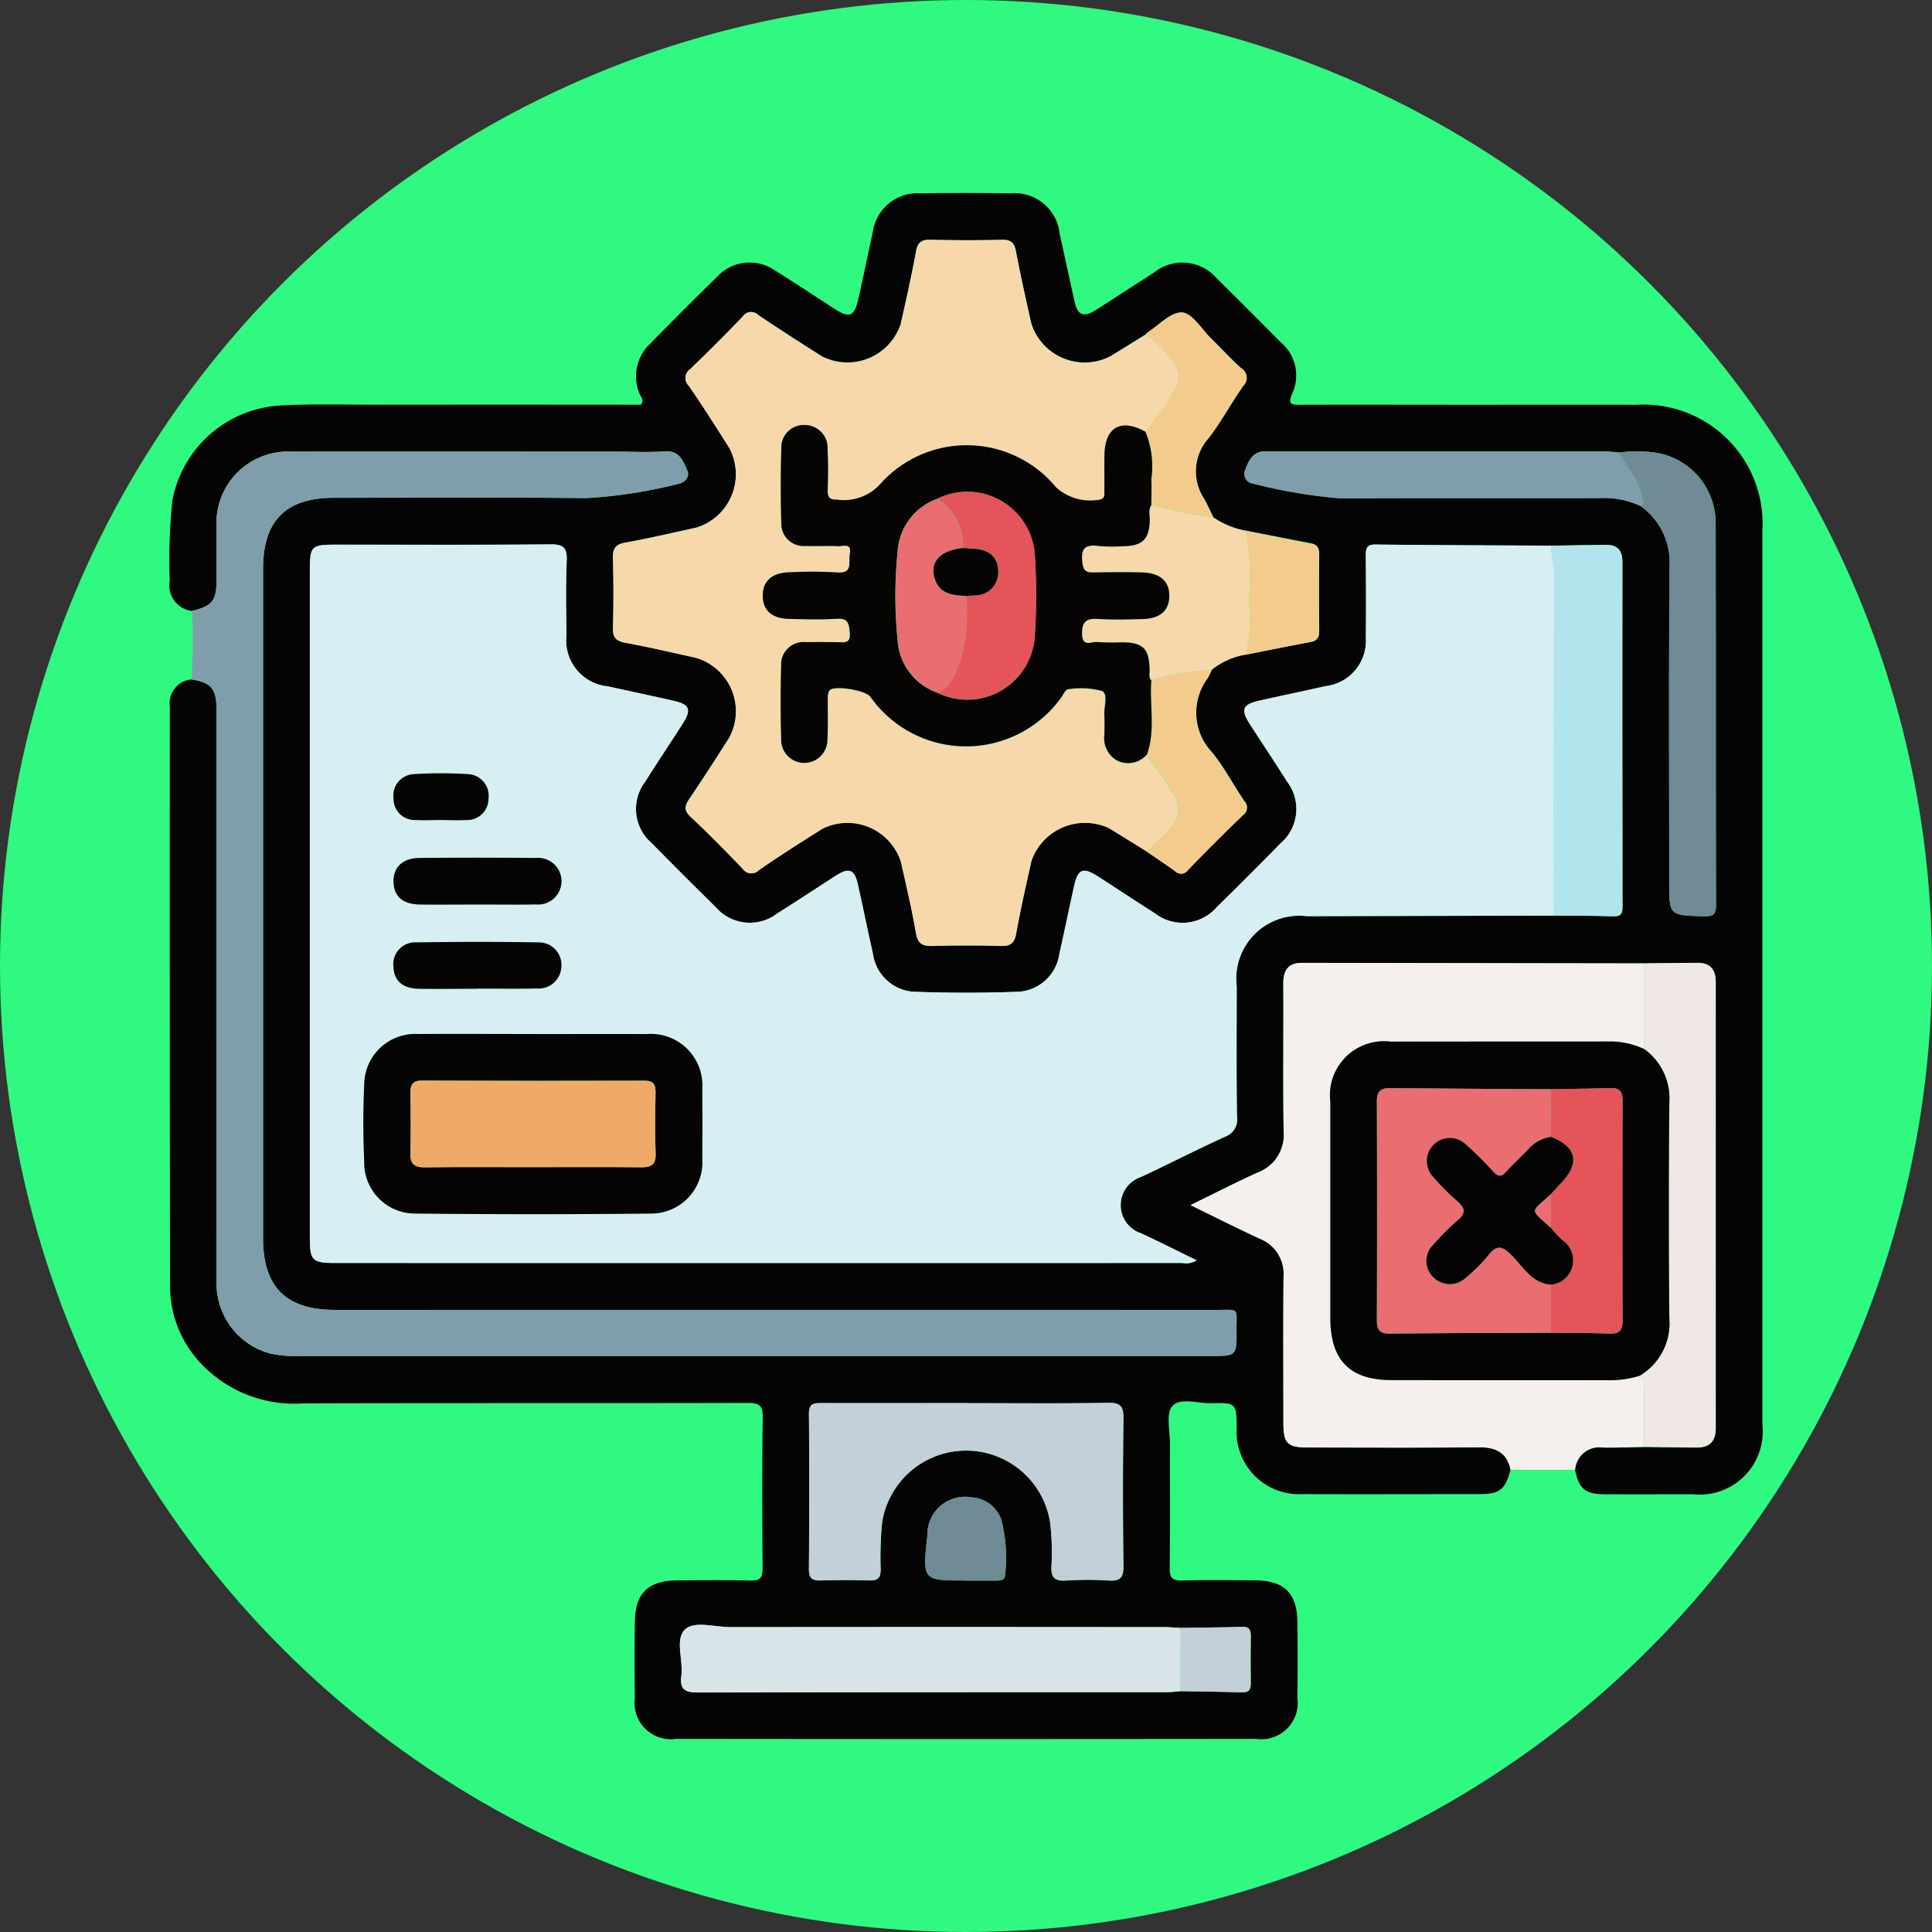 <svg xmlns="http://www.w3.org/2000/svg" width="97.708" height="97.708" viewBox="0 0 97.708 97.708">
  <rect x="0" y="0" width="97.708" height="97.708" fill="#333333" stroke="none"/>
  <g id="Grupo_86789" data-name="Grupo 86789" transform="translate(-0.278 -0.277)">
    <circle id="Elipse_5411" data-name="Elipse 5411" cx="48.854" cy="48.854" r="48.854" transform="translate(0.278 0.277)" fill="#2ff980"/>
    <g id="Grupo_86809" data-name="Grupo 86809" transform="translate(-157.304 951.943)">
      <path id="Trazado_131525" data-name="Trazado 131525" d="M19.61,21.137a1.3,1.3,0,0,1-1.126-1.529,28.475,28.475,0,0,1,.138-4.078,5.9,5.9,0,0,1,5.412-4.782c1.62-.091,3.249-.041,4.874-.042q6.292-.006,12.585,0h.817c.19-.253,0-.388-.059-.541a2.26,2.26,0,0,1,.52-2.535c1.119-1.142,2.247-2.276,3.394-3.39a2.239,2.239,0,0,1,2.942-.314c1,.617,1.98,1.274,2.969,1.914.8.517,1.033.421,1.247-.535.245-1.1.47-2.2.713-3.3A2.287,2.287,0,0,1,56.469.014q2.28-.029,4.561,0a2.29,2.29,0,0,1,2.462,2.052c.255,1.149.5,2.3.758,3.449.151.665.456.788,1.043.417,1-.629,1.977-1.278,2.97-1.911a2.3,2.3,0,0,1,3.192.313C72.54,5.4,73.609,6.48,74.682,7.556a2.192,2.192,0,0,1,.573,2.581c-.264.6.008.573.44.572,2.884-.009,5.767,0,8.651,0,2.779,0,5.558-.006,8.337,0a6.017,6.017,0,0,1,6.347,6.369q0,22.608,0,45.217a3.189,3.189,0,0,1-3.5,3.514c-1.495,0-2.989.006-4.483,0-.977-.006-1.3-.282-1.49-1.236a1.226,1.226,0,0,1,1.4-1.128c.7.013,1.394-.018,2.091-.029.89.011,1.78.028,2.67.032.645,0,.951-.326.951-.975q-.005-11.283,0-22.567c0-.645-.292-.977-.948-.97q-1.335.016-2.672.027-8.65-.013-17.3-.028c-.714,0-.952.387-.949,1.05.012,2.49-.02,4.981.017,7.471A2.029,2.029,0,0,1,73.5,49.538c-1.1.5-2.176,1.051-3.393,1.645,1.261.615,2.375,1.179,3.507,1.7a1.9,1.9,0,0,1,1.2,1.92c-.022,2.464-.008,4.928-.007,7.392,0,1.037.2,1.244,1.229,1.245,2.884,0,5.768.019,8.652-.011.855-.009,1.42.262,1.609,1.134-.276,1.017-.549,1.237-1.59,1.238-2.987,0-5.975.011-8.963,0a3.152,3.152,0,0,1-3.3-3.316c-.012-1.291-.012-1.308-1.311-1.283-.67.013-1.559-.3-1.947.152-.329.386-.115,1.246-.117,1.9-.006,2.1.01,4.192-.012,6.288-.005.474.118.641.614.627,1.231-.034,2.463-.017,3.695-.009,1.47.01,2.128.642,2.147,2.088q.025,1.926,0,3.852a1.839,1.839,0,0,1-2.091,2.079q-14.662.018-29.324,0A1.84,1.84,0,0,1,42.008,76.1q-.028-1.925,0-3.851c.018-1.442.678-2.077,2.149-2.086,1.231-.008,2.464-.025,3.7.009.5.014.615-.159.611-.629-.02-2.542-.03-5.084.006-7.624.008-.6-.172-.732-.747-.73-7.495.019-14.99,0-22.484.022a6.485,6.485,0,0,1-5.219-2.057A5.7,5.7,0,0,1,18.5,55.291q-.022-14.659-.012-29.319a1.211,1.211,0,0,1,1.1-1.372c.979.149,1.262.48,1.262,1.529q0,7.352,0,14.7,0,7.117,0,14.233a3.664,3.664,0,0,0,2.7,3.626,6.654,6.654,0,0,0,1.72.129h45.85c1.32,0,1.329,0,1.317-1.315-.011-1.162.185-1.017-1.059-1.018q-22.257-.006-44.513,0c-2.505,0-3.661-1.156-3.661-3.644q0-16.906,0-33.813c0-2.461,1.145-3.615,3.6-3.616,4.247,0,8.494-.032,12.74.016a24.454,24.454,0,0,0,4.643-.716c.4-.072.6-.4.478-.666-.208-.466-.385-1.037-1.139-.983-.835.061-1.677.014-2.516.014-5.452,0-10.906-.009-16.358,0a3.617,3.617,0,0,0-3.8,3.807c-.007.891,0,1.782,0,2.674,0,1.06-.213,1.322-1.239,1.576m53.3-4.056a4.322,4.322,0,0,1-1.648-.673c-.163-.326-.308-.663-.492-.978a2.509,2.509,0,0,1,.267-3.048c.633-.83,1.13-1.762,1.732-2.619a.569.569,0,0,0-.108-.905c-.527-.471-1-1-1.509-1.492-.485-.476-.961-1.292-1.476-1.32-.573-.032-1.186.657-1.78,1.034-.02.013-.029.043-.043.065l-1.8,1.111a2.834,2.834,0,0,1-4.007-1.677c-.264-1.2-.538-2.4-.766-3.606-.083-.44-.237-.622-.709-.609-1.2.032-2.411.027-3.615,0-.444-.009-.648.113-.733.58-.226,1.234-.5,2.459-.776,3.684a2.84,2.84,0,0,1-3.975,1.636c-1.084-.684-2.163-1.376-3.225-2.093a.505.505,0,0,0-.781.066Q46.167,7.6,44.807,8.9a.541.541,0,0,0-.07.844c.712,1.034,1.385,2.095,2.055,3.156a2.826,2.826,0,0,1-1.661,4.013c-1.2.265-2.4.547-3.607.763-.5.089-.636.3-.624.778.031,1.178.033,2.358,0,3.536-.015.5.175.668.651.754,1.183.215,2.355.494,3.53.752a2.816,2.816,0,0,1,1.7,4.044c-.659,1.038-1.326,2.071-2.013,3.091-.231.343-.305.573.056.909.9.838,1.76,1.721,2.616,2.606a.538.538,0,0,0,.841.093c1.054-.73,2.138-1.414,3.224-2.1a2.843,2.843,0,0,1,3.957,1.674c.267,1.2.552,2.4.76,3.606.094.544.333.668.835.654q1.728-.048,3.458,0c.486.014.688-.137.777-.629.224-1.234.5-2.459.776-3.684a2.868,2.868,0,0,1,3.927-1.64c.624.379,1.241.768,1.862,1.152.492.338.989.668,1.474,1.016a.424.424,0,0,0,.657-.059q1.362-1.408,2.772-2.769a.468.468,0,0,0,.067-.72c-.557-.82-1.018-1.715-1.643-2.477a2.906,2.906,0,0,1-.2-3.736,4.125,4.125,0,0,0,.2-.42,3.655,3.655,0,0,1,1.735-.772c1.1-.217,2.2-.437,3.3-.648.324-.062.4-.261.4-.563q-.016-1.922,0-3.845c0-.3-.074-.5-.4-.562-1.1-.211-2.2-.431-3.3-.647m18.88-3.949c-.234-.018-.468-.052-.7-.053q-8.528,0-17.055,0a1.634,1.634,0,0,0-.391.012c-.5.126-.652.594-.8.984a.5.5,0,0,0,.438.627,26.438,26.438,0,0,0,4.4.742c4.375-.022,8.75,0,13.124-.013a4.378,4.378,0,0,1,2.054.4,3.5,3.5,0,0,1,1.466,3.111c-.034,5.291-.014,10.582-.014,15.873,0,1.736,0,1.715,1.737,1.769.473.014.631-.072.629-.577-.017-6.444,0-12.887-.019-19.331A3.605,3.605,0,0,0,93.979,13.2a5.948,5.948,0,0,0-2.185-.07M69.609,72.568c-.286-.016-.573-.045-.859-.045q-10.969,0-21.936,0c-.78,0-1.806-.332-2.276.125-.511.5-.076,1.541-.179,2.335-.1.738.221.85.879.848,7.888-.021,15.776-.013,23.664-.016.233,0,.467-.033.7-.05,1.042.018,2.083.028,3.123.058.363.01.435-.172.431-.481q-.016-1.174,0-2.347c0-.307-.057-.493-.424-.483-1.04.03-2.082.038-3.123.054M88.334,17.836c-2.96-.016-5.92-.024-8.881-.057-.474-.006-.484.242-.482.589.009,1.363.021,2.726,0,4.089a2.31,2.31,0,0,1-2.035,2.484c-1.124.25-2.25.486-3.373.739-.827.187-.927.45-.457,1.18.625.968,1.265,1.925,1.878,2.9a2.283,2.283,0,0,1-.324,3.129q-1.595,1.63-3.225,3.225a2.284,2.284,0,0,1-3.13.316c-.972-.617-1.93-1.256-2.9-1.878-.725-.466-.994-.362-1.179.465-.257,1.149-.491,2.3-.75,3.45A2.233,2.233,0,0,1,61.235,40.4c-1.649.057-3.3.057-4.953,0a2.231,2.231,0,0,1-2.239-1.938c-.264-1.174-.5-2.353-.768-3.527-.163-.726-.449-.831-1.091-.42-.991.636-1.972,1.288-2.97,1.913a2.281,2.281,0,0,1-3.129-.321q-1.628-1.6-3.226-3.224a2.28,2.28,0,0,1-.322-3.128c.614-.974,1.253-1.932,1.875-2.9.47-.732.37-.99-.459-1.178-1.1-.249-2.2-.482-3.295-.726a2.331,2.331,0,0,1-2.11-2.579c-.015-1.258-.04-2.518.012-3.774.027-.646-.147-.836-.812-.83-3.643.034-7.288.015-10.931.016-1.16,0-1.247.09-1.247,1.26q0,16.906,0,33.812c0,1.126.127,1.255,1.268,1.255q21.431,0,42.861,0a.952.952,0,0,0,.716-.138c-.988-.482-1.891-.938-2.807-1.363a1.5,1.5,0,0,1-.006-2.848c1.421-.663,2.816-1.382,4.242-2.033a.923.923,0,0,0,.613-1.011c-.033-2.2-.015-4.4-.014-6.6a3.185,3.185,0,0,1,3.538-3.545q6.252-.012,12.5-.027c1,.009,1.991,0,2.986.034.374.012.487-.1.487-.48q-.018-8.728-.006-17.455c0-.545-.239-.85-.792-.847-.942,0-1.883.027-2.825.042M58.8,61.2c-2.435,0-4.87,0-7.305,0-.4,0-.688-.014-.682.553.029,2.618.022,5.236,0,7.854,0,.468.18.575.6.562.812-.024,1.624-.026,2.435,0,.435.014.6-.119.592-.573a18.17,18.17,0,0,1,.073-2.351,4.3,4.3,0,0,1,8.5.008,13.023,13.023,0,0,1,.067,2.194c-.034.615.2.763.762.727a16.459,16.459,0,0,1,2.12,0c.573.038.766-.125.758-.731q-.053-3.73,0-7.461c.008-.6-.132-.8-.769-.793-2.382.039-4.766.016-7.148.016m-.084,8.972h1.566c.221,0,.45-.026.449-.31a7.612,7.612,0,0,0-.2-2.79,1.688,1.688,0,0,0-1.488-1.108A1.905,1.905,0,0,0,56.8,67.886c-.249,2.285-.249,2.285,1.909,2.284" transform="translate(147.682 -941.904)" fill="#040404"/>
      <path id="Trazado_131526" data-name="Trazado 131526" d="M21.274,40.761c1.026-.255,1.234-.516,1.239-1.576,0-.891,0-1.782,0-2.673a3.617,3.617,0,0,1,3.8-3.807c5.452-.013,10.905,0,16.358,0,.839,0,1.681.047,2.516-.014.754-.055.931.517,1.139.982.118.265-.082.6-.478.666a24.458,24.458,0,0,1-4.643.716c-4.246-.048-8.493-.018-12.74-.016-2.451,0-3.6,1.155-3.6,3.616V72.464c0,2.488,1.156,3.644,3.661,3.644q22.257,0,44.514,0c1.243,0,1.048-.144,1.059,1.018.012,1.315,0,1.315-1.317,1.315H26.939a6.651,6.651,0,0,1-1.72-.129,3.664,3.664,0,0,1-2.7-3.626q-.014-7.117,0-14.233,0-7.353,0-14.7c0-1.049-.282-1.38-1.263-1.529a32.918,32.918,0,0,0,.024-3.462" transform="translate(146.018 -961.528)" fill="#809dab"/>
      <path id="Trazado_131527" data-name="Trazado 131527" d="M163.876,123.068c-.189-.872-.754-1.142-1.609-1.134-2.884.03-5.768.013-8.651.011-1.025,0-1.229-.208-1.229-1.245,0-2.464-.015-4.928.007-7.392a1.9,1.9,0,0,0-1.2-1.92c-1.131-.525-2.245-1.088-3.506-1.7,1.217-.593,2.291-1.149,3.392-1.645a2.028,2.028,0,0,0,1.321-2.089c-.037-2.49,0-4.98-.016-7.471,0-.663.234-1.052.949-1.05q8.65.016,17.3.028,0,2.166,0,4.333a4.061,4.061,0,0,0-1.822-.382c-3.667.009-7.334,0-11,.006a2.733,2.733,0,0,0-3.049,3.056q0,5.461,0,10.92c0,2.135.99,3.141,3.1,3.143,3.641,0,7.282,0,10.922.005a5.084,5.084,0,0,0,1.621-.226c.308.192.221.5.223.78.007.939,0,1.879,0,2.819-.7.012-1.394.042-2.09.029a1.226,1.226,0,0,0-1.4,1.128h-3.261" transform="translate(70.101 -1000.405)" fill="#f5f0ee"/>
      <path id="Trazado_131528" data-name="Trazado 131528" d="M99.14,63.247l-12.5.028A3.184,3.184,0,0,0,83.1,66.819c0,2.2-.019,4.4.014,6.605a.922.922,0,0,1-.613,1.01c-1.426.65-2.821,1.37-4.242,2.033a1.5,1.5,0,0,0,.005,2.848c.917.425,1.819.881,2.807,1.363a.952.952,0,0,1-.716.138q-21.43.006-42.861,0c-1.142,0-1.269-.129-1.269-1.254q0-16.906,0-33.812c0-1.17.088-1.259,1.247-1.26,3.644,0,7.288.017,10.931-.016.664-.006.839.184.812.83-.052,1.256-.027,2.516-.012,3.773a2.331,2.331,0,0,0,2.11,2.579c1.1.244,2.2.477,3.3.726.829.188.929.446.459,1.178-.622.969-1.262,1.927-1.875,2.9a2.28,2.28,0,0,0,.322,3.128q1.6,1.629,3.226,3.224a2.283,2.283,0,0,0,3.129.321c1-.625,1.979-1.277,2.97-1.913.642-.412.927-.306,1.091.42.264,1.174.5,2.353.768,3.527a2.231,2.231,0,0,0,2.239,1.938c1.649.057,3.3.057,4.952,0a2.234,2.234,0,0,0,2.241-1.936c.259-1.148.493-2.3.75-3.45.185-.827.454-.931,1.179-.465.969.622,1.927,1.261,2.9,1.878a2.283,2.283,0,0,0,3.13-.316q1.63-1.595,3.225-3.225a2.283,2.283,0,0,0,.324-3.129c-.613-.975-1.254-1.932-1.878-2.9-.471-.729-.371-.993.457-1.18,1.122-.253,2.249-.489,3.372-.739a2.31,2.31,0,0,0,2.035-2.484c.024-1.363.011-2.726,0-4.089,0-.347.008-.594.482-.589,2.96.033,5.92.041,8.881.058.01.442.164.86.163,1.312q-.023,8.7-.012,17.393M47.523,69.239c-1.939,0-3.879-.008-5.818,0a2.584,2.584,0,0,0-2.728,2.551c-.063,1.307-.057,2.621,0,3.929a2.569,2.569,0,0,0,2.616,2.6q5.935.061,11.87,0a2.59,2.59,0,0,0,2.609-2.757q.023-1.768,0-3.537a2.609,2.609,0,0,0-2.809-2.783c-1.913-.008-3.826,0-5.739,0m-2.809-2.294c.995,0,1.989.017,2.983-.006a1.153,1.153,0,0,0,1.251-1.126,1.138,1.138,0,0,0-1.178-1.205q-3.06-.057-6.122,0a1.109,1.109,0,0,0-1.192,1.255c.038.683.465,1.066,1.275,1.083.994.02,1.989,0,2.983,0m-.04-4.261c.995,0,1.989.016,2.983,0a1.179,1.179,0,1,0,0-2.347q-2.944-.032-5.888,0c-.867.009-1.331.476-1.31,1.223.02.715.462,1.112,1.313,1.127.968.018,1.937,0,2.905,0m-1.852-4.272c.444,0,.888.018,1.33,0a1.075,1.075,0,0,0,1.107-1.085,1.092,1.092,0,0,0-1.039-1.235,21.339,21.339,0,0,0-2.736,0,1.083,1.083,0,0,0-1.024,1.241,1.069,1.069,0,0,0,1.11,1.077c.416.025.834,0,1.252,0" transform="translate(137.027 -968.609)" fill="#d7eef2"/>
      <path id="Trazado_131529" data-name="Trazado 131529" d="M101.547,36.833c-.621-.384-1.238-.773-1.862-1.152a2.868,2.868,0,0,0-3.927,1.64c-.276,1.224-.553,2.449-.776,3.683-.089.492-.291.643-.777.629q-1.728-.049-3.458,0c-.5.014-.742-.109-.835-.654-.208-1.21-.494-2.407-.761-3.606A2.843,2.843,0,0,0,85.194,35.7c-1.086.682-2.17,1.367-3.224,2.1a.538.538,0,0,1-.841-.093c-.856-.885-1.715-1.768-2.616-2.606-.361-.336-.287-.566-.056-.909.686-1.02,1.354-2.053,2.012-3.091a2.816,2.816,0,0,0-1.7-4.044c-1.175-.259-2.347-.537-3.53-.752-.477-.087-.666-.25-.651-.754.035-1.178.032-2.358,0-3.536-.012-.481.125-.689.624-.778,1.209-.216,2.407-.5,3.607-.763a2.826,2.826,0,0,0,1.661-4.013c-.67-1.062-1.343-2.122-2.055-3.157a.541.541,0,0,1,.07-.844q1.358-1.307,2.667-2.665a.505.505,0,0,1,.781-.066c1.062.716,2.142,1.409,3.225,2.093a2.84,2.84,0,0,0,3.975-1.637c.273-1.225.55-2.449.776-3.683.086-.467.289-.59.733-.58,1.2.025,2.411.03,3.615,0,.472-.012.626.169.709.609.227,1.207.5,2.406.766,3.606a2.834,2.834,0,0,0,4.007,1.677l1.8-1.111a6.394,6.394,0,0,1,1.293,1.23,1.29,1.29,0,0,1,.139,1.6,11.373,11.373,0,0,1-1.463,2.092c-1.242-.684-2.043-.232-2.069,1.176-.011.6,0,1.206-.006,1.809,0,.166.059.354-.195.444a2.589,2.589,0,0,1-2.236-.6,5.858,5.858,0,0,0-8.851-.239,2.48,2.48,0,0,1-2.226.848c-.386.007-.5-.118-.485-.492.024-.681.028-1.364-.006-2.044a1.157,1.157,0,0,0-1.151-1.236A1.136,1.136,0,0,0,83.1,16.477c-.036,1.257-.039,2.517,0,3.774A1.123,1.123,0,0,0,84.333,21.4c.55.018,1.1-.012,1.651.011.255.011.7-.189.588.4-.08.4.192,1-.646.93a21.84,21.84,0,0,0-2.437-.007c-.882.03-1.341.475-1.319,1.221.021.712.465,1.111,1.321,1.134.812.022,1.627.043,2.437-.007.575-.035.6.255.645.7.056.581-.3.484-.633.485-.525,0-1.049-.011-1.573,0A1.133,1.133,0,0,0,83.1,27.465c-.038,1.231-.034,2.464,0,3.7a1.169,1.169,0,1,0,2.337.021c.038-.679.01-1.363.021-2.044a.73.73,0,0,1,.086-.435c.244-.271,1.822-.006,2.065.323a5.92,5.92,0,0,0,9.669.016c.118-.16.164-.41.43-.4a4.085,4.085,0,0,1,1.614.1c.33.163.086.816.117,1.249.023.313,0,.629,0,.943a1.3,1.3,0,0,0,.647,1.328,1.257,1.257,0,0,0,1.5-.31c.44.64.9,1.265,1.313,1.923a1.4,1.4,0,0,1-.171,1.853,6.408,6.408,0,0,1-1.191,1.113" transform="translate(113.992 -945.456)" fill="#f6d8aa"/>
      <path id="Trazado_131530" data-name="Trazado 131530" d="M107.379,153.139c2.383,0,4.766.024,7.148-.016.637-.01.777.193.77.793q-.048,3.73,0,7.461c.008.606-.184.769-.757.731a16.313,16.313,0,0,0-2.12,0c-.567.036-.8-.111-.762-.727a13.066,13.066,0,0,0-.067-2.194,4.3,4.3,0,0,0-8.5-.007,18.233,18.233,0,0,0-.073,2.351c.008.455-.157.588-.592.573-.811-.027-1.624-.025-2.435,0-.422.013-.6-.094-.6-.562.019-2.618.025-5.236,0-7.853-.006-.567.286-.554.682-.553,2.435.007,4.87,0,7.305,0" transform="translate(99.099 -1033.845)" fill="#c4d0d9"/>
      <path id="Trazado_131531" data-name="Trazado 131531" d="M108.382,184.582c-.233.018-.467.051-.7.051-7.888,0-15.777-.005-23.665.016-.658,0-.975-.11-.879-.848.1-.794-.332-1.837.179-2.335.47-.457,1.5-.125,2.277-.125q10.967-.013,21.935,0c.286,0,.573.03.859.045q0,1.6-.007,3.2" transform="translate(108.903 -1050.718)" fill="#d9e4e9"/>
      <path id="Trazado_131532" data-name="Trazado 131532" d="M204.776,101.792q0-2.167,0-4.333,1.336-.013,2.672-.027c.656-.008.948.325.948.97q0,11.283,0,22.567c0,.649-.306.978-.951.975-.89,0-1.78-.02-2.671-.031,0-.94.007-1.879,0-2.819,0-.275.085-.588-.223-.78a3.069,3.069,0,0,0,1.5-2.892c-.041-3.64-.035-7.28,0-10.919a3.069,3.069,0,0,0-1.272-2.712" transform="translate(35.958 -1000.406)" fill="#efe8e4"/>
      <path id="Trazado_131533" data-name="Trazado 131533" d="M193.46,63.281q0-8.7.012-17.393c0-.452-.153-.87-.163-1.312.942-.015,1.884-.039,2.825-.043.553,0,.792.3.792.847q-.006,8.728.006,17.455c0,.381-.112.492-.487.481-.995-.032-1.991-.026-2.986-.035" transform="translate(42.707 -968.643)" fill="#b2e4ed"/>
      <path id="Trazado_131534" data-name="Trazado 131534" d="M201.969,32.765a5.954,5.954,0,0,1,2.184.07,3.605,3.605,0,0,1,2.681,3.477c.018,6.443,0,12.887.02,19.331,0,.5-.156.591-.629.576-1.737-.054-1.737-.033-1.737-1.769,0-5.291-.02-10.583.014-15.873a3.5,3.5,0,0,0-1.466-3.112c.267-.161.069-.357.042-.542-.123-.846-.79-1.413-1.109-2.159" transform="translate(37.507 -961.538)" fill="#6e8b96"/>
      <path id="Trazado_131535" data-name="Trazado 131535" d="M142.253,47.061a3.659,3.659,0,0,0-1.735.772,13.151,13.151,0,0,0-3.053.527c-.14-.157-.079-.348-.083-.525-.022-1.086-.321-1.392-1.392-1.4a12.027,12.027,0,0,1-1.254-.013c-.284-.033-.762.285-.772-.414-.009-.643.244-.794.831-.756.729.047,1.464.024,2.2.007.908-.02,1.366-.412,1.381-1.146.016-.765-.459-1.191-1.4-1.213-.81-.019-1.621-.012-2.432,0-.326,0-.5-.042-.557-.447-.093-.686.058-1,.815-.89a7.948,7.948,0,0,0,1.253.01c.971-.014,1.314-.362,1.333-1.312,0-.253-.085-.522.08-.76a29.868,29.868,0,0,0,3.14.627,4.312,4.312,0,0,0,1.648.673,13.9,13.9,0,0,1,.148,3.561,8.034,8.034,0,0,1-.148,2.7" transform="translate(78.343 -965.62)" fill="#f6d8aa"/>
      <path id="Trazado_131536" data-name="Trazado 131536" d="M173.46,32.774c.319.746.985,1.313,1.109,2.159.027.185.225.381-.042.542a4.377,4.377,0,0,0-2.054-.4c-4.374.012-8.75-.008-13.124.014a26.444,26.444,0,0,1-4.4-.742.5.5,0,0,1-.438-.627c.147-.39.3-.858.8-.984a1.637,1.637,0,0,1,.392-.012q8.527,0,17.054,0c.235,0,.469.034.7.052" transform="translate(66.017 -961.546)" fill="#809dab"/>
      <path id="Trazado_131537" data-name="Trazado 131537" d="M145.422,25.492a29.867,29.867,0,0,1-3.14-.627c0-.437.017-.875,0-1.311a4.58,4.58,0,0,0-.3-2.407,11.362,11.362,0,0,0,1.463-2.092,1.289,1.289,0,0,0-.139-1.6,6.383,6.383,0,0,0-1.293-1.23c.014-.022.024-.052.044-.065.595-.377,1.207-1.066,1.78-1.034.515.028.99.844,1.475,1.32.505.5.982,1.022,1.509,1.492a.57.57,0,0,1,.108.905c-.6.856-1.1,1.788-1.732,2.619a2.508,2.508,0,0,0-.267,3.048c.183.314.328.651.491.978" transform="translate(73.526 -950.988)" fill="#f3cc8d"/>
      <path id="Trazado_131538" data-name="Trazado 131538" d="M142.329,60.874a13.171,13.171,0,0,1,3.053-.527,3.957,3.957,0,0,1-.2.42,2.907,2.907,0,0,0,.2,3.736c.626.762,1.086,1.657,1.644,2.476a.468.468,0,0,1-.068.72q-1.409,1.361-2.772,2.769a.423.423,0,0,1-.657.059c-.485-.348-.982-.678-1.474-1.016A6.4,6.4,0,0,0,143.25,68.4a1.4,1.4,0,0,0,.171-1.853c-.41-.658-.873-1.283-1.313-1.923.442-1.227.121-2.5.221-3.747" transform="translate(73.479 -978.133)" fill="#f3cc8d"/>
      <path id="Trazado_131539" data-name="Trazado 131539" d="M154.717,49.014a8.036,8.036,0,0,0,.148-2.7,13.9,13.9,0,0,0-.148-3.561c1.1.217,2.2.436,3.3.647.324.062.4.26.4.562q-.016,1.922,0,3.845c0,.3-.073.5-.4.563-1.1.211-2.2.431-3.3.648" transform="translate(65.879 -967.572)" fill="#f3cc8d"/>
      <path id="Trazado_131540" data-name="Trazado 131540" d="M116.138,169.269c-2.158,0-2.158,0-1.909-2.284a1.905,1.905,0,0,1,2.239-1.924,1.688,1.688,0,0,1,1.488,1.108,7.611,7.611,0,0,1,.2,2.79c0,.284-.228.309-.449.31h-1.566" transform="translate(90.256 -1041.003)" fill="#6e8b96"/>
      <path id="Trazado_131541" data-name="Trazado 131541" d="M146.429,184.738q0-1.6.007-3.2c1.041-.016,2.082-.024,3.123-.054.367-.01.429.175.424.483q-.017,1.174,0,2.347c0,.31-.068.492-.43.481-1.041-.03-2.082-.04-3.123-.058" transform="translate(70.856 -1050.874)" fill="#c4d0d9"/>
      <path id="Trazado_131542" data-name="Trazado 131542" d="M181.262,107.771a3.068,3.068,0,0,1,1.272,2.712q-.05,5.459,0,10.919a3.069,3.069,0,0,1-1.5,2.892,5.085,5.085,0,0,1-1.621.227c-3.64-.008-7.281,0-10.922-.006-2.113,0-3.1-1.007-3.1-3.143q0-5.46,0-10.92a2.733,2.733,0,0,1,3.049-3.056c3.667-.006,7.334,0,11-.006a4.066,4.066,0,0,1,1.822.382m-4.729,2.034q-4.082-.025-8.164-.053c-.479,0-.626.215-.624.676q.019,5.538,0,11.076c0,.462.141.66.629.656,2.723-.025,5.445-.028,8.168-.039.994.011,1.988.008,2.982.038.465.014.648-.144.646-.631q-.022-5.574,0-11.149c0-.423-.131-.641-.578-.63-1.018.025-2.037.038-3.056.056" transform="translate(59.471 -1006.384)" fill="#040404"/>
      <path id="Trazado_131543" data-name="Trazado 131543" d="M51.593,106.448c1.913,0,3.826-.006,5.739,0a2.609,2.609,0,0,1,2.809,2.783q.02,1.769,0,3.537a2.589,2.589,0,0,1-2.609,2.756q-5.934.067-11.87,0a2.569,2.569,0,0,1-2.616-2.6c-.055-1.307-.061-2.622,0-3.928a2.583,2.583,0,0,1,2.728-2.551c1.939-.011,3.878,0,5.817,0m-.054,6.736v-.008c1.833,0,3.666-.012,5.5.008.515.006.769-.114.746-.7-.04-1.02-.023-2.042-.005-3.063.007-.414-.093-.617-.566-.616q-5.617.019-11.235-.006c-.456,0-.6.183-.593.6.011,1.021.023,2.043-.005,3.063-.016.551.2.732.738.724,1.807-.023,3.614-.009,5.421-.009" transform="translate(132.957 -1005.818)" fill="#040404"/>
      <path id="Trazado_131544" data-name="Trazado 131544" d="M51.068,97.156c-.995,0-1.989.016-2.983,0-.81-.016-1.237-.4-1.275-1.082A1.108,1.108,0,0,1,48,94.814q3.06-.053,6.123,0a1.138,1.138,0,0,1,1.178,1.2,1.153,1.153,0,0,1-1.25,1.127c-.994.023-1.989.006-2.983.006" transform="translate(130.672 -998.819)" fill="#060504"/>
      <path id="Trazado_131545" data-name="Trazado 131545" d="M51.03,86.49c-.968,0-1.937.014-2.9,0-.851-.016-1.293-.412-1.314-1.128-.021-.747.444-1.214,1.311-1.223q2.944-.03,5.888,0a1.179,1.179,0,1,1,0,2.347c-.994.021-1.989,0-2.984.006" transform="translate(130.67 -992.414)" fill="#060504"/>
      <path id="Trazado_131546" data-name="Trazado 131546" d="M49.178,75.8c-.418,0-.836.021-1.252,0a1.069,1.069,0,0,1-1.11-1.077,1.083,1.083,0,0,1,1.024-1.241,21.339,21.339,0,0,1,2.736,0,1.092,1.092,0,0,1,1.039,1.235A1.076,1.076,0,0,1,50.509,75.8c-.442.022-.887,0-1.33,0" transform="translate(130.67 -985.996)" fill="#060504"/>
      <path id="Trazado_131547" data-name="Trazado 131547" d="M113.211,42.274c-.1,1.247.221,2.52-.221,3.747a1.257,1.257,0,0,1-1.5.31A1.3,1.3,0,0,1,110.84,45c0-.314.018-.631-.005-.943-.032-.433.213-1.086-.117-1.249a4.078,4.078,0,0,0-1.614-.1c-.266-.005-.312.245-.43.4A5.92,5.92,0,0,1,99,43.1c-.243-.328-1.822-.593-2.065-.323a.727.727,0,0,0-.086.435c-.011.681.018,1.365-.021,2.044a1.169,1.169,0,1,1-2.337-.021c-.033-1.231-.036-2.465,0-3.7a1.133,1.133,0,0,1,1.265-1.192c.524-.016,1.048,0,1.573,0,.33,0,.69.1.633-.485-.043-.444-.07-.734-.644-.7-.81.05-1.625.028-2.437.007-.856-.023-1.3-.422-1.321-1.134-.022-.745.437-1.191,1.319-1.221a21.84,21.84,0,0,1,2.437.007c.837.066.566-.529.646-.93.117-.588-.332-.388-.588-.4-.55-.023-1.1.007-1.651-.011A1.123,1.123,0,0,1,94.5,34.328c-.041-1.257-.038-2.516,0-3.773a1.136,1.136,0,0,1,1.186-1.195A1.157,1.157,0,0,1,96.836,30.6c.034.68.03,1.363.006,2.044-.013.374.1.5.485.492a2.481,2.481,0,0,0,2.226-.848,5.858,5.858,0,0,1,8.851.239,2.589,2.589,0,0,0,2.236.6c.255-.09.193-.278.195-.444.008-.6-.005-1.206.006-1.809.026-1.408.827-1.86,2.069-1.176a4.581,4.581,0,0,1,.3,2.408c.022.436,0,.873,0,1.31-.165.239-.075.507-.08.761-.019.949-.362,1.3-1.333,1.312a7.948,7.948,0,0,1-1.253-.01c-.756-.111-.909.2-.815.89.055.4.23.452.556.447.81-.012,1.621-.018,2.432,0,.942.022,1.418.448,1.4,1.213-.016.734-.473,1.126-1.381,1.146-.732.016-1.467.04-2.2-.007-.587-.038-.84.113-.831.756.01.7.488.381.772.414a11.917,11.917,0,0,0,1.254.013c1.071.011,1.37.317,1.392,1.4,0,.177-.058.368.082.525m-10.829-9.18a3.025,3.025,0,0,0-2,2.673,22.187,22.187,0,0,0,0,4.466,3.009,3.009,0,0,0,2.009,2.663,3.415,3.415,0,0,0,4.928-2.867,31.1,31.1,0,0,0,.008-4,3.424,3.424,0,0,0-4.947-2.933" transform="translate(102.598 -959.532)" fill="#060504"/>
      <path id="Trazado_131548" data-name="Trazado 131548" d="M180.082,125.67c-2.723.011-5.446.014-8.168.039-.487,0-.63-.194-.629-.656q.017-5.538,0-11.076c0-.461.146-.68.624-.676q4.082.035,8.165.053,0,1.205.01,2.411a1.9,1.9,0,0,0-1.144.63c-.354.386-.756.729-1.1,1.12-.253.285-.418.282-.676,0a17.8,17.8,0,0,0-1.394-1.384,1.165,1.165,0,0,0-1.642,1.651,12.38,12.38,0,0,0,1.219,1.225c.406.348.468.607.025.979a11.876,11.876,0,0,0-1.221,1.222,1.139,1.139,0,0,0,.023,1.682,1.176,1.176,0,0,0,1.633-.025,8.117,8.117,0,0,0,1.11-1.11c.448-.584.746-.456,1.209.014.569.579,1,1.384,1.958,1.467Z" transform="translate(55.932 -1009.934)" fill="#e96d71"/>
      <path id="Trazado_131549" data-name="Trazado 131549" d="M193.277,125.664q0-1.217,0-2.433a1.232,1.232,0,0,0,.567-2.26,6.4,6.4,0,0,1-.574-.623q0-.837-.009-1.675c.174-.191.344-.386.524-.571.979-1.014.8-1.852-.506-2.343q0-1.205-.01-2.411c1.018-.018,2.037-.031,3.056-.056.447-.011.579.207.578.63q-.015,5.574,0,11.149c0,.487-.181.645-.646.631-.993-.03-1.987-.028-2.981-.038" transform="translate(42.736 -1009.929)" fill="#e45459"/>
      <path id="Trazado_131550" data-name="Trazado 131550" d="M55.111,116.725c-1.807,0-3.614-.014-5.421.009-.541.007-.754-.174-.738-.724.028-1.02.016-2.042.005-3.063,0-.42.137-.605.593-.6q5.618.024,11.234.006c.473,0,.573.2.566.616-.018,1.021-.035,2.043.005,3.063.023.583-.231.7-.746.7-1.833-.02-3.666-.008-5.5-.008Z" transform="translate(129.385 -1009.359)" fill="#efaa69"/>
      <path id="Trazado_131551" data-name="Trazado 131551" d="M115.634,38.2a3.424,3.424,0,0,1,4.947,2.933,31.108,31.108,0,0,1-.008,4,3.415,3.415,0,0,1-4.928,2.867c.7-.255.876-.91,1.125-1.494a8.68,8.68,0,0,0,.324-3.4c.155-.013.312-.018.467-.04a1.15,1.15,0,0,0,1.151-1.226q-.026-1.049-1.229-1.125l-.545-.035a2.8,2.8,0,0,0-1.3-2.485" transform="translate(89.346 -964.643)" fill="#e45459"/>
      <path id="Trazado_131552" data-name="Trazado 131552" d="M113.922,43.618a8.681,8.681,0,0,1-.324,3.4c-.249.584-.428,1.239-1.125,1.493a3.008,3.008,0,0,1-2.008-2.663,22.19,22.19,0,0,1,0-4.467,3.024,3.024,0,0,1,2-2.672,2.8,2.8,0,0,1,1.3,2.485c-1.189.126-1.726.738-1.4,1.623.269.729.924.755,1.556.8" transform="translate(92.518 -965.145)" fill="#e96d71"/>
      <path id="Trazado_131553" data-name="Trazado 131553" d="M183.848,119.467c1.3.49,1.484,1.328.506,2.342-.179.186-.35.381-.524.572-1,.92-1.09.7.009,1.675a6.386,6.386,0,0,0,.574.622,1.233,1.233,0,0,1-.567,2.261c-.953-.082-1.389-.888-1.958-1.467-.462-.47-.76-.6-1.209-.014a8.118,8.118,0,0,1-1.11,1.11,1.177,1.177,0,0,1-1.633.025,1.14,1.14,0,0,1-.023-1.683,11.873,11.873,0,0,1,1.221-1.222c.443-.373.38-.632-.025-.979a12.334,12.334,0,0,1-1.219-1.225,1.165,1.165,0,0,1,1.642-1.651,17.794,17.794,0,0,1,1.394,1.384c.257.283.423.286.676,0,.347-.392.748-.735,1.1-1.12a1.9,1.9,0,0,1,1.144-.63" transform="translate(52.167 -1013.636)" fill="#040404"/>
      <path id="Trazado_131554" data-name="Trazado 131554" d="M192.1,128.435c-1.1-.971-1-.754-.009-1.675q0,.838.009,1.675" transform="translate(43.91 -1018.016)" fill="#e96d71"/>
      <path id="Trazado_131555" data-name="Trazado 131555" d="M116.809,47.353c-.633-.048-1.288-.074-1.556-.8-.326-.885.211-1.5,1.4-1.623l.545.035q1.2.076,1.229,1.125a1.149,1.149,0,0,1-1.151,1.226c-.154.022-.311.028-.467.04" transform="translate(89.632 -968.879)" fill="#040404"/>
    </g>
  </g>
</svg>
